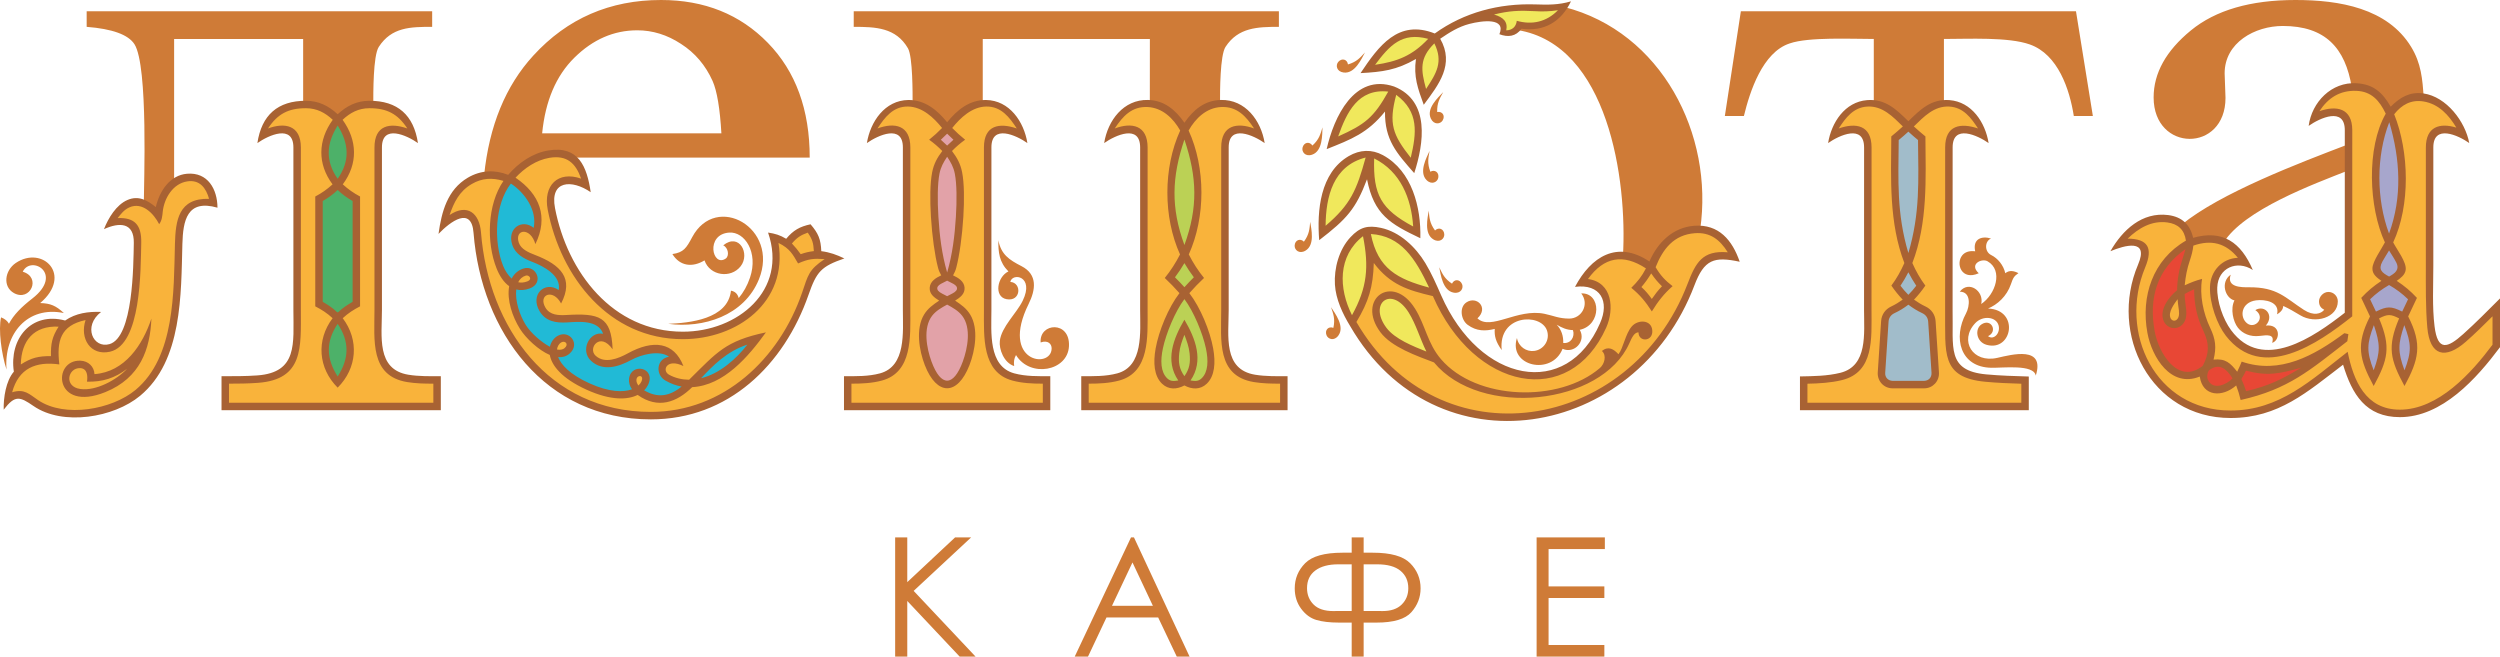 <svg xmlns="http://www.w3.org/2000/svg" viewBox="0 0 36737.57 9649.25" shape-rendering="geometricPrecision" text-rendering="geometricPrecision" image-rendering="optimizeQuality" fill-rule="evenodd" clip-rule="evenodd">
  <path d="M13154.22 7897.5h178.1v657.11l702.24-657.11h235.81l-844.11 785.6 909.98 966.15h-233.77l-770.16-818.14v818.14h-178.1V7897.5zm3509.55 0l817.34 1751.75h-188.27l-273.66-575.77h-759.2l-272 575.77h-195.21l827.09-1751.75h43.9zm-21.93 367.59l-301.3 637.6h601.38l-300.08-637.6zm3221.31-367.59h175.68v224.47h134.58c263.49 0 446.49 51.24 548.54 154.11 102.47 102.87 153.71 226.48 153.71 370.01 0 131.36-45.12 247.65-135.01 349.71-90.24 102.05-261.03 153.29-512.75 153.29h-189.05v500.15h-175.68v-500.15h-188.26c-132.97 0-243.57-13.01-330.61-38.63-87.41-26.02-162.24-81.31-224.44-165.9-62.23-84.58-93.55-183.79-93.55-298.47 0-142.71 50.84-265.92 152.48-369.22 101.69-103.27 285.06-154.91 550.98-154.91h133.39v-224.47zm175.68 395.24v685.58h184.59l93.92 1.21c122.39 0 215.95-31.7 280.6-95.55 64.65-63.43 97.15-143.53 97.15-240.31 0-106.55-38.22-191.93-114.23-255.36-76.48-63.85-191.53-95.57-345.64-95.57h-196.38zm-175.68 0h-196.39c-143.96 0-256.57 30.1-337.91 90.68-81.33 60.59-121.99 146.8-121.99 259.44 0 96.37 32.1 176.48 96.36 240.72 64.25 63.85 160.62 95.96 288.29 95.96l88.23-1.21h183.41v-685.58zm2717.47-395.24h1002.76v170.79h-827.08v548.95h819.78v170.77h-819.78v690.45h819.78v170.79h-995.46V7897.5z" fill="#cf7b37" fill-rule="nonzero"/>
  <path d="M29351.1 5258.59c-362.25 82.67-565.79-252.44-325.5-509.33 110.28-117.83 310.87-97.01 344.24 34.75 29.02 114.45-75.36 220.7-155.47 155.68 148.97-67.7 45.12-270.62-99.03-170.89-98.01 67.78-75.46 255.54 77.82 298.49 375.62 105.21 489.28-514.01 21.21-533.67 136.88-56.49 275.31-179.46 336.04-357.01 30.3-88.45 42.64-117.04 110.45-162.62-57.78-30.41-132.61-50.88-192.94 1.41-26.71-118.76-109.92-219.51-208.18-267.94-100.49-49.55-95.78-205.13-1.62-241.98-131.59-42.32-273.22 1.01-232.66 187.33-92.3-12.12-154.22 15.31-190.23 59.5-99.82 122.21-10.86 376.56 242.37 263.16-146.66-135.13 46.17-223.9 129.51-176.08 233.93 134.19 118.16 485.54-92.9 627.82 44.37-192.79-186.72-349.6-315.44-180.72 168.6-.4 149.22 213.29 91.19 320.15-191.07 351.95-89.71 789.06 371.52 797.72 175.11 3.31 624.8-54.07 654.21 115.17 139.58-440.31-349.52-309.97-564.57-260.97zM1273.54 165.43h5077.18v229.04c-320.07 0-596.61 4.21-784.69 294.8-84.18 130.05-80.62 685.42-80.62 847.03-267.04 3.96-348.95 63.21-525.41 210.67-160.4-147.42-264.56-200.39-505.27-210.67V572.63h-1896v2114.54c-132.03 104.66-210.48 269.59-236.4 469.94-71.54-86.76-111.38-111.43-208.97-166.59 0-266.46 67.5-2021.54-137.85-2341.55-91.19-139.97-324.48-224.79-701.98-254.49V165.44zm33285.82 1119.86c-94.63-583.59-391.26-903.56-1013.69-903.56-409.19 0-854.64 244.24-854.64 695.63l12.73 360.52c0 808.85-1056.19 800.62-1056.19-6.36 0-356.28 182.41-685.03 547.17-984.03C32559.54 148.46 33072.77 0 33732.32 0c644.61 0 1351.06 119.3 1699.32 688.69 146.88 240.25 167.4 471.87 184.96 750.68-201.43-27.72-322.6 27.47-490.62 214.33-161.08-276.5-281.07-377.35-566.62-368.4zM7113.76 2579.43c74.61-730.65 316.2-1319.09 723.64-1762.92C8335.78 271.46 8961.44 0 9714.31 0c636.23 0 1160.1 209.94 1569.41 629.86 409.31 419.92 615.02 981.94 615.02 1686.05H8382.05c-316.59-200.3-766.92 134.47-898.34 318.53-131.89-57.61-217.61-64.65-369.95-55.02zm853-619.83h2634.06c-21.22-364.76-63.64-621.38-129.37-769.84-103.95-231.16-258.78-413.56-464.47-545.05-203.62-133.61-417.8-199.34-642.59-199.34-343.59 0-651.12 133.61-922.54 400.83-271.47 267.22-428.41 638.35-475.08 1113.39zm8930.68-1386.98h-2455.89v955.52c-218.24 8.66-404.59 194.26-523.32 358.83-131.96-185.85-314.75-342.8-507.36-361.86 0-152.51 2.95-686.46-67.89-814.64-176.96-305.72-475.94-316-797.42-316V165.43h6247.87v229.04c-314.57 0-598.48 8.27-784.69 294.8-80.83 126.06-80.68 648.6-80.61 829.52-225.45 13.74-394.72 171.94-523.33 365.81-134.05-170.5-251.04-334.31-508.05-363.37l.68-948.61zm6088.96-469.54c1428.03 364.88 2201.58 1871.32 1997.32 3271.71-358.23-39.8-611.46 255-715.12 548.58-126.49-76.59-263.2-163.09-419.54-156.26 66.55-1126.52-217.98-3106.4-1546.32-3324.96 30.38-72.81 17.41-79.17 104.74-69.83 261.9 28.11 449.3-71.92 578.91-269.23zm2595.68 62.34h4924.51l248.13 1539.67h-279.95c-61.88-392.74-231.51-905.64-646.84-1051.9-313.27-111.9-904.74-80.58-1261.88-80.58v947.92c-197.47 14.07-364.88 169.53-523.33 345.1-164.21-176.83-304.08-318.63-507.37-343.48V572.61c-329.32 0-959.14-31.32-1236.43 65.73-398.63 130.73-584.85 705.8-672.29 1066.75h-279.96l235.41-1539.67zM32194 3563.41c-23.91-118.26-52.39-191.57-138.6-258.81 568.64-468.06 1733.61-909.49 2457.64-1185.85v384.05c-516.57 203.79-1538.74 578.81-1839.03 1064.35-141.33-65.33-290.98-58.68-480.01-3.74zM14903.22 5379.25c-8.13-61.52-2.59-107.28 26.86-161.83 205.23 338.3 759.48 238.35 778.4-128.94 19.63-381.11-438.73-347.03-416.25-56.27 108.08-38.46 163.31 22.15 161.66 90.07-7.45 306.81-762.62 200.56-337.99-655.99 103.24-208.33 135.13-432.07-105.16-555.37-183.56-94.16-298.61-171.04-340-380.08-1.87 176.83 12.62 321.37 148.14 457.82-164.71 77.27-217.14 370.66-29.49 407.45 215.3 42.17 229.65-243.27 57.2-253.34 26.5-139.75 360.56-90.25 181.65 277.61-88.46 181.9-311.7 382.56-335.83 588.94-13.94 119.3 57.89 320.68 210.81 369.94zM95.97 5430.92c-41.42-523.01 307.18-941.3 842.43-830.63-115.87-107.9-195.74-142.57-348.04-146.91 485.03-410.93 34.49-853.94-358.56-588.92-162.81 109.81-195.9 349.49-25.82 442.72 237.51 130.22 406.92-231.16 128.19-314.47 121.4-250.36 609.72 29.77 140.32 394.25-159.17 123.54-273.75 238.17-342.96 370.36-21.17-38.82-57.23-71-115.69-93.8-41.92 176.89 4.33 534.36 80.12 767.39zm21023.71-3784.83c-4.67-135.3 38.05-200.73 88.63-292.6-73.34 77.7-252.76 239.68-181.93 389.26 45.38 95.86 139.9 82.37 173.31 27 41.88-69.39-5.5-138.36-80.01-123.65zm-1525.9 3171.9c29.09-132.16-1.04-204.29-34.15-303.77 58.06 89.7 205.16 281.48 108.36 415.81-61.99 86.01-152.52 55.59-175.31-4.88-28.62-75.83 30.48-135.09 101.11-107.15zm-432.98-1266.52c80.41-108.91 82.23-187.04 92.48-291.38 16.54 105.56 72.74 340.64-70.33 423.88-91.62 53.31-161.95-11.29-158.14-75.83 4.75-80.94 82.84-110.96 135.98-56.67zm124.91-1412.61c100.38-90.79 117.68-167.02 148.39-267.26-4.71 106.71 3.81 348.29-152.88 401.51-100.39 34.12-156.51-43.14-139.98-105.63 20.68-78.39 103.16-92.34 144.47-28.62zm522.54-1191.92c129.91-38.01 178.7-99.1 250.03-175.94-50.77 94.02-148.31 315.15-312.56 294.84-105.23-13.02-122.06-107.01-80-156.08 52.78-61.49 133.11-38.19 142.53 37.18zm1529.14 3221.63c-113.15-74.28-141.95-146.95-187.76-241.26 21.07 104.73 49.83 344.74 212.89 373.25 104.45 18.22 147.96-66.78 122.03-125.99-32.5-74.21-116.14-75.32-147.16-6zm-249.6-781.74c-80.39-108.87-82.23-187-92.51-291.34-16.5 105.53-72.74 340.64 70.34 423.88 91.65 53.31 161.94-11.29 158.13-75.84-4.75-80.94-82.81-110.95-135.95-56.7zm-68.75-863.22c-48.53-126.34-29.52-202.14-11.65-305.48-44.01 97.36-160.76 309-44.98 427.29 74.14 75.8 159.1 32.22 172.62-31.02 16.93-79.24-50.38-128.97-116-90.79zM9818.75 4758.54c510.32 68.97 1117.03-115.94 1334.33-655.78 303.29-753.44-630.11-1276.95-981.46-617.5-85.14 159.86-125.74 224.68-290.81 248.1 110.71 180.67 297.21 199.59 471.91 93.01 78.13 227.67 387.02 270.89 531.45 86.08 142.92-182.84-21.82-497.77-256.39-307.21 73.95 33.48 94.05 155.23 36.02 194.84-196.14 134.05-302.49-357.93 52.57-382.34 225.04-15.46 431.25 287.32 305.36 660.97-40.44 119.98-97.22 219.26-166.47 301.31-16.11-64.39-57.61-98.87-113.69-108.37-44.95 421.83-613.4 474.26-922.83 486.89zm13417.47-447.13c295.56-12.33 301.92 466.3-21.64 535.18 97.25 166.86-79.75 357.82-252.48 279.23-160.5 403.71-802.21 254.67-670.64-158.6 24.12 130.19 139.4 202.96 251.72 189.88 144.46-16.8 238.85-163.89 188.69-303.36-92.73-258-717.31-233.38-664.45 290.51-89.1-124.4-108.8-206.81-102.22-310.87-134.84 33.8-266.54 37.14-398.1-60.15-98.63-72.9-126.82-255.88-19.67-328.77 150.52-102.36 334.82 75.73 163.49 233.71 196.86 185.98 586.29-150.87 987.29-66.3 133.18 28.04 208.08 69.17 360.31 69.86 186.25.87 301.34-211.6 177.69-370.34zm-121.59 539.5c32.14 99.71-33.05 201.71-142.78 189.02 3.09-100.42-25.32-194.52-95.9-267.91 82.2 45.92 143.72 75.66 238.68 78.89zm9720.68-436.41c-63 122.97-19.49 312.81 51.56 402.15 67.71 85.07 179.85 136.09 316.69 119.88 113.07-13.37 227.05-30.17 185.53 101.22 119.37-33.01 132.78-280.1-92.48-253.46 129.44-150.96-15.02-312.41-154.71-227.29 160.07 108.73-4.53 286.8-121.49 193.71-113.44-90.27-89.53-306.62 131.99-337 131.23-17.97 354.95 21.65 308.52 204.67 66.2-37.39 88.81-79.75 92.01-122.4 81.58 37.25 162.66 84.49 251.51 138.1 217.63 131.26 549.72 34.41 549.72-205.88 0-76.33-61.85-138.17-138.17-138.17-76.34 0-138.21 72.81-138.21 138.17 0 65.37 31.46 101.47 77.15 124.01-48.35 58.79-153.78 95.1-298.93 1.62-274.91-177.08-388.53-336.29-810.59-332.37-107.9.98-330.54 1.52-265.03-185.17-157.15 109.52-81.22 346.54 54.95 378.22z" fill="#cf7b37"/>
  <path d="M4999.45 1720.35c313.71-322.52 963.17-203.47 1077.65 277.61-202.38-126.74-523.25-182.33-523.25 168.7v2389.92c0 390-75.12 923.61 438.15 1007.96 141.52 23.23 284.2 22.66 427.12 22.66v381.95H3314.1V5587.2c158 0 314.78-.33 472.52-11.98 637.48-46.92 583.84-531.42 583.84-1020.8l.14-2387.76c-.68-355.12-332.73-296.05-521.75-162.87 135.63-501.98 764.91-605.7 1075.88-283.73 32.76 33.91 41.82 34.08 74.72.29zm27208.84 1842.86c359.91-126.38 623.57-2.87 785.55 296.16-202.51-67.17-462.31 88.7-467.63 363.51-11.72 596.31 448.68 1135.43 1105.69 926.74 318.21-101.12 636.51-330.32 883.63-525.95l.37-2711.1c-.72-354.31-323.57-295.05-523.73-165.72 178.16-566.33 922.94-646.84 1123.82-74.35l8.63-2.05c376.92-480.47 906.8-163.06 1066.44 304.4-216.45-111.25-492.27-134.26-492.27 194.19l-.25 1734.34c-.36 300.88-5.49 605.74 21.36 905.35 33.65 374.76 211.88 411.9 482.67 174.27 165.03-144.8 320-302.27 476.05-456.91v556.25c-177.26 237.98-373.22 469.44-604.78 656.51-710.87 573.85-1429.11 423.45-1607.74-479.36-519.09 408.67-981.94 824.16-1687.7 824.16-1140.86 0-1713.55-1183.93-1302.26-2172.65 133.79-321.72-42.39-394.5-321.26-329.78 157.56-231.55 407.31-401.58 699.69-362.86 202.57 26.83 288.04 135.8 319.17 321.44 4.96 29.74 7.87 32.76 34.55 23.41zM20295.15 2326.34c391.7 237.6 499.49 648.82 528.22 1090.35-413.78-222.35-649.03-380.34-678.87-872.75-3.49-58.17-63.1-86.8-86.65-11.54-135.95 433.84-278.55 597.51-630.01 896.22 4.49-466.55 60.88-970.82 555.37-1141.4 128.8-44.44 196.21-31.1 311.95 39.12zm124.4-706.7c-41.71 353.65 118.44 535.45 336.98 812.84 89.34-379.5 171.64-719.78-113.44-999.13-129.3-126.63-207.4-156.79-388.5-140.01-407.48 37.86-549.5 443.8-677.58 806.12 321.48-143.39 540.23-230.04 744.2-525.63 33.15-48.07 104.96-10.36 98.33 45.81zm505.5-874.94c-136.34 223.32-52.53 449.08 11.58 683.94 197-297.5 336.51-456.71 217.78-750.6-55.73-138.03-67.74-143.07-209.48-173.59-399.5-86.18-576.5 148.31-852.64 515.89 318.27-42.57 555.11-79.71 806.72-295.23 17.62-15.06 39.2-1.91 26.03 19.6zm-3497.37 1137.52c305.84-537.57 908.59-456.45 1089.81 120.7-215.04-140.66-520.92-181.87-520.92 163.74v2389.53c0 386.29-75.76 923.89 438.19 1008.35 141.56 23.23 284.2 22.66 427.11 22.66v381.95H15947.7V5587.2c163.35 0 327.84-.98 486.73-44.34 418.23-114.12 378.75-644.89 378.75-986.71l.21-2389.49c-.68-334.64-295.88-312.19-518.47-166.14 194.94-601.11 801.3-634.39 1087.57-118.26 16.26 29.23 30.17 26.36 45.19-.04zm-3480.61-31.17c301.02-430.96 857.35-505.5 1077.97 145.04-194.81-122.68-515.31-180.9-515.31 171.29l.03 2389.19c-1.08 341.71-38.11 872.52 378.86 986.29 158.85 43.36 323.35 44.34 486.73 44.34v381.95h-2914.28V5587.2c163.38 0 327.88-.98 486.72-44.34 419.07-114.34 378.76-648.16 378.76-986.64l.21-2389.56c-2.69-347.11-307.41-297.56-522.89-161.8 224.14-648.24 769.88-596.13 1084.12-155.21 14.28 20.07 45.3 21.14 59.07 1.41zm6405.47 1573.54c391.33 122.04 574.71 527 737.12 870.13 276.13 587.28 729.85 1205.38 1440.12 1228.58 487.12 15.93 836.68-302.6 1027.99-731.55 131.35-294.43 80.44-638.49-316.54-641.79 277.61-418.23 563.69-507.19 988.79-238.31 22.47 14.2 40.24 26.32 50.81-8.45 169.17-553.21 923.19-806.3 1197.13-128.65-400.65-70.33-495.93 60.84-632.23 416.33-398.32 1039.82-1309.52 1816.82-2429.82 1924.43-1020.66 98.01-1948.06-375.67-2552.33-1378.91-217.7-361.42-295.58-807.6-5.89-1167.94 156.44-194.66 256.25-218.21 494.85-143.86zm1406.61-3209.44c293.61-93.2 461.88-114.87 790.69-102.15 174.1 6.77 295.73 7.08 444.52-26.39-153.92 240.29-383.64 341.29-667.37 280.84-30.78 100.07-143.42 146.31-244.82 107.29 59.77-206.24-220.22-243.3-323.02-259.59zm6320.1 1615.33c159.57-157.63 326.04-329.06 569.42-315.19 260.24 14.82 434.06 243.56 496.08 477.09-212.45-128.39-509.88-163.92-509.88 184.92l-.68 2378.91c4.81 498.8-102.94 942.59 545.84 1003.43 190.92 17.91 382.6 24.28 574.21 30.14v379.36h-3245.01V5589.1c184.27-3.92 369.66-8.92 549.43-53.87 441.43-110.35 392.41-625.3 392.41-980.6l.83-2387.98c-.71-342.08-293.5-309.32-517.69-165.14 71.12-235.11 234.72-470.9 503.74-486.22 242.84-13.87 409.13 156.84 568.38 314.14 35.59 35.17 38.97 34.56 72.91 1.05zm-16189.8 1527.41c110.71 129.98 123.79 218.75 124.56 394.65 101.82-.1 164.28 12.77 261.03 37.89-288.21 107.48-347.98 252.56-439.88 526.5-341 993.14-1179.83 1787.03-2271 1787.03-1525.37 0-2434.5-1261.56-2546.79-2684.84-27.43-350.45-279.37-334.6-493.41-129.54 76.19-489.43 429.77-833.2 908.01-674.49 48.76 16.1 61.09 10.57 95.24-25.96 364.41-388.25 965.62-543.03 1084.09 125.59-325.03-155.21-587.54-31.49-512.65 357.08 187.15 969.67 877.81 1861.28 1936.34 1861.28 810.62 0 1552.52-578.44 1330.46-1450.25 73.45 25.96 136.2 56.27 200.48 102.3 82.6-121.35 176.87-194.2 323.53-227.24zM986.32 4761.65c106.02-77.15 242.69-106.13 367.6-121.45-154.42 200.95-48.52 545 250.06 478.87 425.2-94.16 414.06-1200.89 421.02-1551.64 6.38-293.22-128.81-342.69-398.07-293.25 159.55-305.26 449.77-453.36 704.32-90.97 5.71-29.02 7.33-57.38 10.63-86.4 26.56-218.35 170.34-445.45 401.64-481.37 248.6-38.58 354.18 156.19 395.81 368.47-452.2-76.7-508.42 251-517.96 606.96-19.1 713.32 1.48 1680.22-597.63 2178.45-404.78 336.67-1109.57 428.22-1548.67 112.8-142.85-102.58-200.03-111.06-353.59-32.5 11.62-146.41 49.05-263.3 150.01-376.78-89.43-469.79 196.81-812.29 714.84-711.19z" fill="#f9b33b" fill-rule="nonzero"/>
  <path d="M35116.92 1638.52c219.22 737.83 259.96 1205.43-9.49 1940.36-262.52-706.99-263.2-1237.3 9.49-1940.36zM35321.9 4646c-205.7-102.91-222.82-102.8-428.51 0 150.01 446.13 152.99 496.38-11.39 939.11-174.78-454.47-170.15-498.2 2.66-951.37-38.83-82.44-77.99-164.74-117.33-246.94 109.56-106.78 207.61-180.32 340.35-257.33 132.75 76.94 230.87 150.51 340.32 257.33-39.3 82.2-78.27 164.6-117.32 246.94 172.94 453.31 177.43 497.11 2.59 951.65-164.32-442.78-161.23-493.23-11.36-939.39zm-215.77-1063.7c50.34 81.33 108.59 167.26 151.76 251.08 77.89 150.93-33.76 224.76-150.11 288.54-133.68-73.03-233.25-137.46-142.06-304.37 42.93-78.56 94.7-157.19 140.41-235.25z" fill="#a7a6cc"/>
  <path d="M31807.17 5329.5c-240.57-304.79-282.39-819.13-149.47-1174.83 112.83-301.74 297.61-443.9 547.71-618.65-27.18 123.4-44.15 178.7-74.76 256.22-61.73 156.65-84.96 330.1-87.94 497.66-79.64 63.46-150.73 138.1-191 233.28-112.36 265.27 203.36 341.24 224.54 108.84 4.42-48.58-3.24-105.07-10.71-160.08-8.35-61.63-12.56-117.25-13.09-179.59 82.69-53.47 154.28-83.28 240.57-119.55-20.82 217.46 36.53 468.71 132.57 670.09 257.87 525.09-231.59 935.99-618.43 486.62zm1170.31 57.71c467.34 128.03 889.55-50.44 1160.05-173.09-412.41 319.22-644.58 471.3-1164.69 594.49-27.76-86.8-54.59-160.08-94.21-242.56 39.09-60.3 67.71-114.41 98.84-178.84zm-297.71-28.33c86.11 40.64 142.17 129.58 192 207.36-94.31 100.49-269.56 202.32-389.29 133.07-211.64-122.39-49.8-457.02 197.29-340.42z" fill="#e84735"/>
  <path d="M27848.66 2230.95c.87-65.76 1.66-131.52 2.23-197.29 66.48-54.32 129.11-109.98 192.4-167.87 63.32 57.89 125.92 113.22 192.4 167.63.65 63.2 1.44 126.38 2.27 189.55 8.73 648.63-7.81 1045.11-193.73 1670.45 56.56 107.65 109.41 205.81 177.55 306.84-58.21 77.41-110.45 135.73-178.48 204.3-67.99-68.57-120.24-126.96-178.48-204.33 68.29-100.96 121.06-199.05 177.59-306.74-185.03-622.6-202.07-1016.71-193.73-1662.54zm194.53 2182.63c73.81 56.06 140.51 102.3 225.04 142 67.88 31.42 111.93 90.68 116.85 166.32l49.48 756.81c5.14 92.66-67.31 168.95-159.82 168.95h-461.64c-96.5 0-161.04-72.63-161.04-167.15.04-232.52 33.95-520.74 49.51-758.62 5.03-77.78 49.94-135.04 118.98-167.33 83.63-39.48 149.4-85.29 222.64-140.99z" fill="#a1bcca"/>
  <path d="M20295.15 2326.34c391.7 237.6 499.49 648.82 528.22 1090.35-413.78-222.35-649.03-380.34-678.87-872.75-3.49-58.17-63.1-86.8-86.65-11.54-135.95 433.84-278.55 597.51-630.01 896.22 4.49-466.55 60.88-970.82 555.37-1141.4 128.8-44.44 196.21-31.1 311.95 39.12zm449.66 2240.92c121.56 194.76 196.56 470.68 320.57 695.19-236.8-94.63-582.08-213.26-733.31-416.04-312.31-418.76 123.18-743.01 412.74-279.15zm-325.26-2947.61c-41.71 353.65 118.44 535.45 336.98 812.84 89.34-379.5 171.64-719.78-113.44-999.13-129.3-126.63-207.4-156.79-388.5-140.01-407.48 37.86-549.5 443.8-677.58 806.12 321.48-143.39 540.23-230.04 744.2-525.63 33.15-48.07 104.96-10.36 98.33 45.81zm505.5-874.94c-136.34 223.32-52.53 449.08 11.58 683.94 197-297.5 336.51-456.71 217.78-750.6-55.73-138.03-67.74-143.07-209.48-173.59-399.5-86.18-576.5 148.31-852.64 515.89 318.27-42.57 555.11-79.71 806.72-295.23 17.62-15.06 39.2-1.91 26.03 19.6zm-572.51 2679.89c391.33 122.04 574.71 527 737.12 870.13-363.44-59.15-673.55-182.48-871.31-484.03-36.46-55.56-84.39-41.1-82.34 28.08 8.7 291.56-53.85 568.41-272.43 897.62-217.7-361.42-295.58-807.6-5.89-1167.94 156.44-194.66 256.25-218.21 494.85-143.86zm1406.61-3209.44c293.61-93.2 461.88-114.87 790.69-102.15 174.1 6.77 295.73 7.08 444.52-26.39-153.92 240.29-383.64 341.29-667.37 280.84-30.78 100.07-143.42 146.31-244.82 107.29 59.77-206.24-220.22-243.3-323.02-259.59z" fill="#f0e85c" fill-rule="nonzero"/>
  <path d="M17404.81 1891.61c252.44 748.66 273.9 1107.71 0 1856.88-273.98-749.07-252.41-1108.37 0-1856.88zm-9.71 3730.92c-202.85 74.58-340.31 7.52-374.04-229.14-46.78-328.85 194.23-830.49 383.75-1082.24 189.52 251.75 430.52 753.4 383.71 1082.24-33.68 236.59-171.15 303.75-374.01 229.14-11.14-4.1-8.24-4.1-19.42 0zm9.71-1855.57c66.41 111.72 127.21 208.57 206.02 312.59-71.73 71.16-138.54 141.77-205.99 216.96-67.59-75.19-134.15-145.8-206.2-216.77 78.85-104.09 139.68-200.99 206.16-312.77z" fill="#bbd155"/>
  <path d="M13749.6 2054.05c58.68-53.53 113.04-105.7 168.67-162.37 55.62 56.81 109.88 108.84 168.59 162.37-58.35 51.53-112.9 101.83-168.59 156.31-55.7-54.33-110.35-104.77-168.67-156.31zm523.72 2865.38c2.69 191.06-81.65 532.92-226.01 667.98-81.29 76.08-176.83 76.08-258.16 0-144.36-135.05-228.74-476.85-226.08-667.98 3.88-280.63 127.53-377.24 355.16-501.32 227.57 124.22 351.17 220.55 355.09 501.32zm-385.22-836.71c-118.58-407.49-168.2-839.49-157.7-1263.79 6.87-278.58 28.8-372.39 187.83-607.79 159.32 231.67 181 332.91 187.8 607.79 10.5 424.23-39.23 856.35-157.67 1263.79 59.37 33.07 150.48 59.87 164.39 136.88 18.45 102-120.59 151.59-194.33 190.16-73.03-37.54-213.43-86.68-194.74-190.16 13.88-77.09 105.07-103.81 164.43-136.88z" fill="#e2a2a8"/>
  <path d="M7496.19 2628.65c280.09 185.74 491.04 464.26 366.38 811.69-77.41-108.15-234.72-144.93-288.9-6.25-71.9 183.98 124.55 312.7 267.65 367.38 100.46 38.37 239.53 105.43 329.89 201.97 111.57 119.23 116.93 220.84 63.61 348.23-143.89-189.59-400.22-38.52-262.01 195.2 86.15 145.76 236.15 147.77 386.34 138.6 291.38-18.12 526.42-18.55 573.09 298.17-114.69-61.69-279.37-10.85-268.22 165.4 9.17 145.7 181.79 208.14 308.89 194.56 220.3-23.66 348.95-178.67 617.85-201.28 188.88-15.85 261.69 27.72 360.49 151.59-105.81-27.94-270.71 24.96-211.81 183.99 50.77 117.11 283.54 152.2 395.65 171.19-277.5 226.23-422 292.82-751.46 97.08 49.54-49.44 96.04-88.81 110.24-160.25 27.79-139.95-182.04-167.05-199.73-13.95-8.19 70.91 34.63 119.62 72.56 173.55-128.83 53.47-215.73 66.16-365.09 45.09-219.65-30.95-502.91-157.52-673.15-300.04-118.22-98.99-160.9-165.11-204-299.59 74.14 6.01 146.08 21.58 208.68-29.91 120.45-100.89 10.28-246.22-111.53-182.21-77.85 40.91-90.65 116.85-107.8 193.69-168.56-83.1-329.02-207-431.39-371.56-121.82-195.95-171.15-384.61-140.48-610.91 76.48 26.61 132.82 34.31 223.97 1.22 158.81-57.67 67.48-250.71-79.36-189.34-87.73 36.6-121.64 100.24-152.52 174.81-88.2-69.9-142.92-137.6-189.38-254.85-162.01-408.06-121.39-942.32 151.56-1293.24zm3628.35 2335.9c-318.02 409.1-465 559.83-976.22 682.26 351.18-371.46 469.54-517.65 976.22-682.26z" fill="#21bad6"/>
  <path d="M4962.05 2715.63c-258.47-368.62-233.88-594.56 0-965.98 233.86 371.42 258.45 597.37 0 965.98zm0 2911.08c-234.77-365.77-249.92-587.11 0-958.92 249.89 371.81 234.75 593.15 0 958.92zm270.31-2702.36v1540.62c-111.32 63.27-178.41 111.63-270.17 196.64-92.04-87.26-152.63-129.65-270.48-196.64V2924.35c109.29-62.34 178.62-116.13 270.33-201.2 91.69 85.07 161 138.86 270.31 201.2z" fill="#4db169"/>
  <path d="M27392.14 4556.57c.07 342.93 56.81 820.63-347.61 921.71-192.69 48.18-396.41 49.3-593.98 53.47v496.15h3362.61V5533c-209.33-6.47-419.17-12.15-627.78-31.71-582.33-55.09-478.68-394.32-492.02-944.72l.61-2389.92c-.71-346.13 365.27-179.23 528.69-64.25-48.65-303.2-248.45-607.39-576.9-631.55-269.96-19.81-428.95 141.16-602.47 310.65-174.27-170.29-334.78-331.98-605.63-310.4-327.51 26.13-525.27 329.49-573.7 631.3 163.82-115.23 528.79-281.81 528.79 64.25l-.61 2389.92zm5493.22-768.4c-177.52-218.1-391.67-269.56-654.07-178.8-8.82 77.77-26.71 144.79-51.75 218.53-42.13 124.26-62.27 235.37-75.32 364.85 85.89-39.66 163.24-70.98 255.38-94.32-39.76 235.19 17.37 506.04 119.01 719.17 79.54 166.72 94.17 288.65 49.77 466.7 176.14-18.23 246.51 49.5 347.11 178.3 24.24-48.9 45.95-98.09 66.2-148.75 561.17 194.38 1068.04-90.17 1508.46-417.65l59.54 13.91-15.39 104.09c-542.71 420.25-863.1 706.41-1568.11 863.9-18.12-76.2-37.39-141.06-65.51-213.76-201.67 178.48-493.38 167.05-535.23-130.66-425.6 172.3-703.97-285.66-769.48-642.87-98.49-536.34 79.57-1074.12 566.19-1354.86-22.29-159-114.59-246.08-274.16-267.23-230.7-30.56-422.23 84.25-582.3 237.92 295.73 1.98 377.68 134.58 257.41 423.88-397.85 956.25 150.08 2102.18 1255.26 2102.18 720.89 0 1190.26-452.35 1720.42-863.29 85.1 424.56 263.56 850.53 767.29 850.53 564.46 0 1050.43-537.1 1361.44-954.44v-417.28c-128 126.94-255.64 254.01-391.55 372.99-303 265.92-529.12 209.98-566.66-208.11-26.43-294.43-21.43-613.56-21.58-909.73l.25-1736.68c0-305.08 203.04-366.71 448.47-291.56-112.18-185.2-258.95-348.26-485.07-384.61-180.9-29.09-319.57 49.22-428.67 188.26 221.34 552.59 238.93 1338.22-14.67 1883.01 52.82 104.74 198.62 288.86 183.66 403.35-9.86 75.4-74.61 120.63-131.46 161.83 114.38 75.66 203.62 149.94 296.6 250.43-42.86 90.76-86.68 180.93-128.72 272.08 210.62 413.19 156.18 632.52-54.12 1022.77-209.32-387.31-257.15-572.37-78.99-993.54-124.91-64.65-168.78-65.12-294.76 0 178.2 421.02 130.31 606.42-79.03 993.54-210.45-390.65-264.52-609.19-54.08-1022.77-41.96-91.15-85.9-181.32-128.72-272.08 92.98-100.49 182.11-174.63 296.45-250.35-65.62-47.04-137.02-96.94-132.03-187.94 5.72-103.66 129.88-273.91 183.38-377.71-238.42-512.51-274.77-1391.15 12.33-1891.26-91.29-190.42-208.61-327.23-431.97-335.39-242.81-8.88-415.29 103.69-542.92 299 247.23-86.83 482.23-49.5 482.91 278.8l-.32 2735.73c-506.08 402.94-1325.77 967.58-1857.13 285.75-126.45-162.33-239.61-467.76-233.63-717.15 5.25-231.04 175.03-419.13 409.82-428.73zm220.08 179.59c-231.08-152.23-512.61-31.56-522.72 255.58-7.3 204.09 84.79 468.53 202.51 627.84 462.92 626.37 1216.07 100.02 1671.26-255.17l.29-2683.45c0-347.37-367.57-178.34-531.06-62.64 46.34-350.03 335.28-649.03 704.18-626.8 249.28 14.99 381.63 136.52 501.33 344.62 137.02-137.96 282.15-223.32 481.04-194.91 338.59 48.29 614.73 413.02 673.34 728.93-163.59-114.87-528.11-280.67-527.79 64.93l-.07 1736.68c0 293.8-17.58 601.57 18.08 891.94 45.66 371.63 190.13 321.76 422.4 112.9 186.25-167.29 362.07-346.06 539.33-522.78v716.37c-343.37 459.54-850.13 1027.91-1471.33 1027.91-502.58 0-703.04-337.14-834.81-770.65-521.85 397.16-948.25 783.37-1652.89 783.37-1173.04 0-1794.57-1233.04-1359.22-2255.23 164.96-387.68-198.26-282.39-406.62-195.96 178.09-311.84 464.87-579.89 849.45-530.99 201.64 26.71 322.23 138.17 365.59 334.42 436.86-124.3 704.76 68.1 877.71 473.09zm-8867.22-125.02c119.98-277.97 343.91-501.07 658.19-524.98 361.46-27.54 560.11 212.32 668.73 528.62-376.88-80.65-521.2-34.95-665.82 347.28-860.34 2271.11-3797.85 2775.86-5059.15 597.61l-.29-.51c-110.42-180.52-210.27-394.1-223.25-608.85-14.46-238.35 60.18-516.06 228.92-696.67 137.39-147.13 251.68-178.7 447.75-136.59 277.84 59.68 509.85 281.95 651.69 516.82 90.25 149.32 163.02 315.76 233.13 475.3 569.32 1295.71 1847.02 1533.55 2334.01 409.99 145.73-323.8 4.78-584.27-367.25-535.23 235.44-444.36 619.39-689.8 1093.32-372.78zm-903.02 257.58c361.46 47.72 389.15 443.05 268.27 713.57-538.54 1204.71-1941.87 925.38-2547.22-462.6-373.75-87.55-626.41-167.69-868.28-486.58-10.54 352.5-74.25 565.07-255.72 866.92 1213.75 2088.74 4030.01 1623.22 4865.9-558.85 119.84-312.49 217.16-497.66 591.71-465.23-115.3-183.19-255.96-297.92-485.33-280.45-308.38 23.48-468.24 231.38-575.25 499.53 70.62 119.94 139.98 194.87 249.57 278.68-129.51 114.09-215.15 225.34-305.08 371.42-91.55-142.56-170.25-238.63-302.03-347.04 90.51-88.16 157.63-172.08 215.27-285.62-335.36-219.58-615.65-169.42-851.81 156.25zM1388.43 5497.75c446.46-31.89 708.94-431.03 836.45-816.35-18.74 450.37-163.55 872.23-675.39 1080.01-757.78 307.67-788.2-478.2-367.57-461.3 115.01 4.67 200.52 84.53 206.5 197.64zm-110.25 110.85c12.9-82.63 5.97-194.84-100.54-199.15-179.5-7.23-244.9 272.72 3.78 306.8 230.19 31.61 533.13-133.32 686.56-297.57-177.23 138.26-365.93 195.99-589.79 189.92zm10008.33-2191.14c105.89 16.17 174.17 36.5 266.39 91.43 103.99-125.13 200.31-179.2 358.12-213.03 114.7 133.18 150.51 219.69 157.92 395 126.24 16.07 224.97 52.67 338.85 106.82-342.23 118.37-407.52 193.08-526.46 534.19-359.73 1031.73-1177.57 1830.88-2317.1 1830.88-1556.18 0-2490.62-1284.87-2605.43-2739.07-29.38-402.13-341.97-167.26-514.88 13.56 45.26-323.92 129.11-649.2 432.07-826.83 186.04-109.09 392.6-120.24 591.89-41.02 151.02-175.75 355.57-319.17 587.72-358.12 448.73-75.29 569.18 239.62 624.95 612.97-277.87-190.2-603.7-175.54-524.7 234.17 181.83 943.04 847.25 1815.88 1879.17 1815.88 801.4 0 1545.82-604.5 1251.49-1456.82zm153.39 152.81c140.65 870.23-607.44 1413.79-1404.92 1413.79-1083.58 0-1794.42-908.55-1986.28-1902.71-68.63-355.92 148.9-575.39 490.83-456.59-80.22-227.49-209.19-348.52-465.91-305.45-192.76 32.33-367.07 150.48-497.77 291.85 356.97 242.66 486.33 578.05 291.68 976.3-72.1-255.14-309.66-221.84-243.93-21.86 32.29 98.23 149.65 146.95 238.64 180.97 382.53 146.15 574.21 348.15 383.21 713.38-118.87-224.9-343.23-130.52-229.54 61.73 65.26 110.35 191.86 113.84 307.2 107.22 475.26-27.28 662.37 18.34 679.41 504.63-182.94-265.21-369.94-16.9-250.5 93.2 134.36 123.86 335.68 41.49 473.75-34.12l-.04-.11c375.06-205.48 677.98-168.63 817.16 186.68-244.1-119.44-321.55 64.55-213.25 125.85 90.42 51.12 192.61 74.1 296.77 75.22 409.35-402.2 532.04-570.68 1128.85-696.14-254.31 351.29-613.79 780.06-1083.76 805.15-224.61 222.35-500.67 327.3-801.12 114.23-145.19 72.19-390.29 87.01-751.11-76.91-371.45-168.78-512.94-359.63-540.15-510.43-160.9-67.77-349.74-241.4-439.85-386.23-108.05-173.79-193.98-419.37-156.76-624.57-81.26-57.24-142.27-152.78-185.6-261.86-151.37-381.26-137.32-939.44 101.46-1284.93-165.78-49.91-315.51-42.71-467.09 46.17-181.68 106.53-258.95 265.71-325 455.16 261.72-174.42 439.62-26.64 461.85 255.25 110.17 1396.71 997.32 2637.88 2496.01 2637.88 1069.2 0 1888.94-780.15 2222.83-1752.63 86.65-252.48 93.78-335.5 330.94-492.73-164.5-11.32-236.26-3.52-390.48 63.75-75.11-128.64-118.97-219.83-287.53-301.12zm-4048.1 332.91c30.67 77.27 77.3 145.36 127.09 190.92 37.22-73.2 97.26-124.69 175.35-149 183.23-57.02 309.83 213.69 88.96 293.9-72.67 26.39-138.25 29.49-197.07 14.67-18.55 171.44 49.77 376.17 139.44 520.38 74.96 120.56 229.25 254.6 355.23 321.65 15.1-67.52 56.78-130.55 119.08-162.91 171.54-89.13 333.27 126.35 167.2 265.92-47.32 39.81-103.73 54.52-165.18 49.58 44.58 112.61 172.04 253.7 458.36 383.79 296.7 134.79 502.55 133.89 626.7 88.42-31.68-45.02-49.8-98.88-43.4-154.33 28.23-243.96 400.44-167.01 280.17 88.6-13.06 27.75-32.26 55.48-57.89 81.08 198.15 117.68 373.9 88.42 550.3-55.37-86.08-14.6-159.14-44.22-235.19-86.37-154.46-85.6-137.42-320.64 50.09-352-142.45-103.77-413.82-29.62-552.56 46.42h-.21c-184.64 101.14-417.73 175.75-592.98 14.1-164.02-151.23-25.99-438.12 177.73-397.85-75.65-207.78-356.31-176.75-533.93-166.54-160.26 9.17-311.19-15.14-400.08-165.54-143.89-243.3 77.31-450.41 280.92-310.47 41.89-212.42-224.54-351.25-386.74-413.2-125.27-47.86-250.76-114.8-295.7-251.58-78.96-240.26 141.77-388.03 314.79-249.46 52.74-257.61-129.4-514.59-334.85-650.9-239.11 307.6-254.57 856.2-115.63 1206.09zm223.09 244.17c38.59 9.09 82.13 6.5 130.99-11.25 87.16-31.65 28.37-101.12-19.06-86.34-51.41 15.97-88.09 49.04-111.93 97.59zm570.07 988.4c38.69 7.77 80.41 5.76 111.79-20.64 66.16-55.66 9.71-114.08-46.27-84.99-38.55 20.03-60.3 63.85-65.51 105.63zm1196.85 529.12c19.73-18.01 33.9-37.39 42.86-56.41 47.85-101.69-63.28-107.01-72.2-29.88-3.6 31.07 10.9 62.13 29.34 86.3zm1600.8-600.74c-304.32 98.84-505.31 308.64-680.1 493.56 271.54-65.05 515.31-281.61 680.1-493.56zm977.09-1374.21c-71.95 8.49-125.02 20.97-193.48 45.16-41.25-57.49-79.75-105.89-128.73-156.98 70.15-83.92 128.97-123.55 232.35-159.57 67.78 96.57 83.45 154.89 89.85 271.38zm8847.69-2823.31c-36.9 260.13 27.79 434.23 114.69 673.15 220.33-297.24 456.71-593.63 241.8-970.44 136.28-92.77 267.51-176.08 428.37-218.03 189.42-49.37 543.4-94.82 441.5 151.44 127.65 48.21 242.12 33.87 324.75-80.55 331.62 46.38 584.34-103.08 727.09-402.7-182.62 54.08-338.67 51.2-526.57 45.02-528.18-16.64-1042.77 115.96-1475.17 427.55-537.17-213.65-825.28 185.71-1090.78 582.26 321.05-16.94 527.94-43.26 814.32-207.71zm265.2 4459.1c679.03 821.85 2465.1 629.69 2869.88-279.99 38.58-86.69 72.91-161.3 135.08-161.98 1.26 150.22 219.73 138.07 202.58-32.72-15.5-154.56-209.55-158.19-299.87-55.26-96.1 109.55-124.87 319.57-197.32 409.71-68.56-75.4-146.33-124.73-243.38-48.22 74.5 65.22 38.01 193.51-28.62 250.61-599.23 513.65-1814.16 478.42-2335.72-130.09-199.02-232.16-228.5-497.91-380.59-741.53-331.79-531.49-871.13-139.37-509.66 345.31 163.96 219.83 534.98 348.37 787.63 444.16zm-371.02-731.58c106.79 171.03 166.83 385.18 259.28 571.78-191.46-76.62-463.21-182.69-587.98-349.99-269.8-361.78 76.41-626.01 328.7-221.8zm3563.05-576.36c50.09 72.94 94.57 127.71 158.35 188.76-59.04 61.27-101.72 117.36-149.58 186.55-49.29-68.57-89.49-117.08-152.74-175.11 56.03-65.19 99.2-126.67 143.96-200.19zm-4396.96 613.68c-196.83-391.3-212.86-866.96 161.69-1160.78 89.13 452 62.77 755.03-161.69 1160.78zm1133.16-405.36c-464.33-125.31-754.81-276.61-855.88-787.24 442.75 26.97 651.98 356.9 855.88 787.24zm-912.47-1591.46c102.14 520.49 340.24 655 783.61 865.92 11.69-450.99-120.34-986.62-549.5-1220.51-164.02-89.38-339.3-81.58-502.79 13.88-421.61 246.22-468.5 801.55-434.09 1235.46 405.36-311.59 537.39-458.47 702.78-894.75zm-608.69 683.15c4.1-429.27 110.06-879.65 588.55-1003.15-132.27 478.38-218.57 688.69-588.55 1003.15zm1286.99 10.68c-470.19-252.66-590.68-464.23-573.17-1000.32 389.11 194.77 546.3 588.09 573.17 1000.32zm-413.92-1689.72c-5.62 417.9 170.06 609.52 429.52 905.42 141.09-433.26 237.12-1060.04-295.45-1272.74-585.46-199.08-885.94 450.99-991.47 919.88 364.16-144.66 603.04-235.62 857.4-552.56zm47.78-292.72c-211.95 380.51-343.34 483.63-736.11 658.8 124.76-353.04 292.6-707.92 736.11-658.8zm117.04 47.39c337.01 249.38 298.93 562.12 213.62 924.62-266.43-338.12-327.31-497.87-213.62-924.62zm469.51-822.62c-233.35 247.8-450.99 333.48-780.16 381.41 212.39-282.75 393.17-485.61 780.16-381.41zm90.75 66.4c134.55 271.14 30.88 439.45-121.74 669.95-76.65-280.91-99.41-450.69 121.74-669.95zm876.84-423.69c215.77-54.86 371.56-62.2 592.79-49.76 114.7 6.79 223.14 6.11 347.12-13.63-168.6 171.61-378.04 219.47-605.42 155.57-10.54 91.76-70.37 137.82-154.72 140.48 26.6-126.78-43.61-193.94-179.78-232.66zm10121.12 3579.21c-52.78 155.65-80.51 307.89-83.38 472.24-121.28 96.65-270.93 295.66-194.16 458.36 48.25 102.22 175.68 131.48 261.4 56.26 88.45-77.58 71.95-198.97 56.24-314.41-6.7-49.4-12.02-94.49-12.44-144.43 47.1-28.73 89.2-48.58 139.47-70.55 1.76 225.01 39.19 410.15 136.71 614.57 89.1 186.86 86.26 327.34-9.35 510.75-366.1 288.93-649.1-190.67-706.67-504.46-90.61-493.51 33.43-917.93 452.6-1210.79-13.02 44.34-25.52 88.7-40.41 132.46zm-75.87 604.12c3.2 37.39 5.79 73.21 11.76 110.31 10.47 64.62 23.98 147.92-24.05 190.1-30.92 27-73.28 15.49-90.32-20.68-41.75-88.42 53.94-212.57 102.61-279.73zm449.05 1189.61c-23.04-47.49-13.84-94.99 7.7-140.91 157.63-123.58 262.51-23.23 350.92 114.76-87.91 93.67-285.16 177.33-358.62 26.14zm556.09-139.51c328.72 86.22 497.25 40.27 809.34-42.6-291.64 174.23-466.85 263.09-807.55 343.84-20.21-63.07-41.39-118.54-70.11-178.37 26.5-40.88 47.17-79.14 68.32-122.87zm2207.64-1590.33c54.98 106.57-19.56 160.62-104.96 207.39-107.07-58.42-162.77-102.61-97.44-222.2 28.95-52.97 66.01-108.09 97.05-161.09 35.63 57.68 74.46 116.03 105.35 175.89zm-383.85 541.13c86.94-84.75 173.81-148.64 278.82-209.55 104.96 60.88 191.97 124.84 278.8 209.55-28.76 60.22-57.49 120.42-86.01 180.79-161.57-80.83-224.07-80.76-385.62 0-28.45-60.37-57.21-120.56-86-180.79zm281.67-2602.34c161.04 542.14 193.52 1099.38-3.46 1636.62-187.39-504.6-191.6-1133.67 3.46-1636.62zm220.66 2982.45c104.82 274.77 109.2 387.78 3.06 663.7-102.04-274.95-95.1-389.68-3.06-663.7zm-447.03.03c92.09 273.87 99.03 388.86-3.02 663.67-106.14-275.96-101.76-388.86 3.02-663.67zM5502.85 4556.54c0 440.59-69.75 967.62 480.97 1058.12 126.24 20.75 256.59 23.44 384.33 23.44v280.03H3365.04V5638.1c141.71 0 283.78-1.72 425.16-12.15 673.26-49.58 631.01-523.83 631.01-1069.41l.14-2389.92c-.71-332.62-242.38-368.75-482.98-278.82 139-212.75 299.08-298.76 559.72-297.5 156.94.71 278.93 64.93 391.61 170.18-218.02 301.3-227.99 646.8-2.87 948.57-80.15 72.94-157.98 127.56-253.95 178.51v1613.96c99.27 51.88 171.86 98.02 254.73 174.16-243.79 322.76-211.69 735.64 74.39 1020.81 285.99-285.82 318.49-697.5 74.46-1020.81 82.84-76.14 155.48-122.31 254.71-174.16V2887.56c-95.93-50.95-173.85-105.57-253.95-178.51 225.14-302.03 215.15-647.05-2.84-948.57 112.57-105.24 234.68-169.46 391.59-170.18 260.64-1.26 420.68 84.75 559.72 297.5-255.68-89.35-482.85-49.44-482.85 278.82v2389.92zm-2932.24-966.87c-18.7 695.41 2.81 1656.48-579.31 2140.63-345.14 287.06-1037.41 414.72-1429.44 150.72-133.45-89.81-201.29-172.11-383.6-116.6 96.63-352.19 346.48-457.07 693.78-409.14-40.83-346.18 15.45-572.26 385.46-652.04-89.63 270.15 72.4 528.53 357.4 465.36 461.76-102.23 451.47-1199.49 460.84-1600.18 5.78-265.28-99.6-373.72-346.57-364.12 50.6-63.82 95.5-122.93 173.05-157.3 189.9-84.21 357.93 92.16 436.64 247.2 41.48-52.61 46.99-123.08 53.12-187.37v-.5c22.71-196.49 150.29-408.27 359.29-440.75 183.39-28.44 275.97 95.64 321.11 256-448.31-11.58-492.27 312.92-501.8 668.09zm-1042.74-222.31c227.18-103.81 443.19-100.04 438.43 201.27-6.08 338.59-8.99 1387.72-357.51 1488.33-239.46 69.14-396.13-262.65-122.83-473.2-185.89-7.48-372.83 17.65-528.6 126.27-500.45-133.03-825.68 270.49-753.78 751.72-116.85 134.29-153.81 384.9-149.21 558.64 166.93-218.79 237.07-192.54 437.58-54.33 432.2 298.8 1181.38 169.9 1566.85-149.68 621.75-515.52 601.02-1490.95 621.35-2231.99 9.62-339.67 66.08-661.86 515.77-532.46-1.76-274.41-144.02-524.04-447.14-498.8-249.28 20.81-404.26 250.17-458.97 490.03-124.13-99.57-252.29-174.81-415.69-104.82-165.9 71.09-283.07 267.84-346.23 429.02zM305.88 5355.85c6.62-349.52 192.38-573.49 555.5-555.72-97.26 151.23-116.35 252.95-112.34 432.72-185.34-.47-287.57 23.94-443.16 123zm4005.53-799.31c.25 490.68 65.12 916.35-528.94 960.11-175.28 12.9-351.48 11.72-527.16 11.72v499.49h3222.62v-499.49c-157.45 0-320.9 3.81-476.48-21.76-474.5-77.88-388.79-568.01-388.79-950.07l.07-2389.92c-.71-346.36 365.63-179.05 529.01-64-61.38-409.57-297.49-623.64-716.19-621.66-183.8.86-330.54 74.86-463.5 197.57-133-122.71-279.72-196.72-463.57-197.57-418.66-1.98-654.78 212.1-716.11 621.66 163.74-115.31 529.11-282.25 529.11 64l-.07 2389.92zm650.64 976c-169.64-264.24-176.65-510.93 0-773.76 176.61 262.83 169.57 509.52 0 773.76zm0-2905.36c-184.09-262.44-166.41-517.94 0-782.21 166.36 264.27 184.06 519.77 0 782.21zm0 165.28c70.22 65.19 136.2 113.87 219.36 161.26v1481.72c-361.82 205.7-76.95 205.7-438.76 0V2953.72c83.16-47.39 149.14-96.07 219.39-161.26zm12983.53 1764.07c.1 440.59-69.75 967.62 481 1058.12 126.28 20.75 256.62 23.44 384.33 23.44v280.03h-2812.28v-280.03c149.89 0 303.78-6.65 449.11-46.3 448.84-122.47 416.15-644.36 416.15-1035.26l.21-2389.92c-.68-328.31-232.92-372.39-482.99-278.82 116.72-178.6 250.8-327.2 485.25-314.93 215.69 11.21 375.02 166.11 476.63 344.92-250.9 547.13-250.5 1273.47-2.59 1821.28-63.47 124.05-136.17 237.66-224.04 345.78 75.83 71.63 146.77 144.73 215.91 222.79-162.88 211.34-304.07 554.63-350.64 814.84h.11c-37.14 207.6-23.55 402.48 94.09 515.74 95.29 91.72 219.08 85.32 328.96 25.82 109.88 59.5 233.67 65.9 328.95-25.82 117.65-113.25 131.2-308.14 94.1-515.74h.1c-46.56-260.24-187.76-603.47-350.64-814.81 69.04-78.09 139.91-151.44 215.85-222.92-87.77-107.94-160.69-221.77-223.97-345.67 247.91-548.93 248.38-1273.04-2.59-1821.28 101.46-178.81 261.07-333.71 476.62-344.92 234.58-12.23 368.97 137.02 485.22 314.93-250.72-92.27-482.88-49.44-482.88 278.82v2389.92zm-540.77 141.53c-162.55 275.77-289.23 603.21-89.85 892.94-62.93 9.1-111.93 17.69-163.21-31.68-97.15-93.52-101.18-261.14-62.81-440.96 46.81-219.36 178.48-540.39 315.87-722.83 137.35 182.44 269.05 503.47 315.86 722.83 38.33 179.82 34.34 347.44-62.81 440.96-51.27 49.37-100.28 40.78-163.2 31.68 199.3-289.8 72.73-617.14-89.85-892.94zm76.04 492.86c14.56 136.49-.57 230.12-76.04 337.12-75.51-107.01-90.65-200.63-76.04-337.12 10.64-99.67 40.98-179.74 76.04-271.31 35.02 91.55 65.4 171.69 76.04 271.31zm-4968.83 447.18c149.89 0 303.83-6.65 449.15-46.3 448.8-122.47 416.14-644.36 416.14-1035.26l.21-2389.92c-.71-328.31-230.69-372.39-482.98-278.82 107.32-164.29 229.61-326.04 449.48-322.3 208 3.52 377.28 162.41 499.74 315.22-60.8 62.49-122.14 118-190.16 172.33 71.36 50.95 132.1 103.45 193.29 165.94-75.26 98.59-125.27 190.56-149.14 313.39-30.74 157.99-33.11 403.99-17.62 655.5 17.34 281.45 57.07 569.03 104.42 747.73 11.36 43.26 25.53 72.52 46.63 110.74-77.05 35.89-162.84 86.84-169.2 181.5-6.3 93.74 68.96 146.02 138.97 189.7-87.56 58.6-165.98 113.29-222.21 205.92-125.91 207.38-71.66 528.93 11.44 742.39 176.18 452.71 479.89 452.78 656.07.04 83.04-213.54 137.31-535.02 11.38-742.43-56.22-92.63-134.61-147.32-222.16-205.92 69.97-43.65 145.3-96 138.97-189.7-6.33-94.63-92.19-145.61-169.21-181.5 21.11-38.22 35.24-67.48 46.64-110.74 47.35-178.7 87.08-466.28 104.42-747.73 15.49-251.51 13.12-497.52-17.66-655.5-23.87-122.93-73.81-214.73-149.1-313.39 61.16-62.49 121.96-115.02 193.29-165.94-68.02-54.29-129.4-109.81-190.13-172.33 122.36-152.81 291.74-311.7 499.7-315.22 219.87-3.74 342.12 158.06 449.48 322.3-256.36-87.77-482.88-49.44-482.88 278.82v2389.92c.18 391.01-32.61 912.76 416.25 1035.26 145.33 39.66 299.26 46.3 449.12 46.3v280.03h-2812.35V5638.1zm1498.76-3584.62c-31.96 28.22-62.06 55.97-92.55 85.79-30.53-29.77-60.62-57.56-92.58-85.79 32.19-29.34 62.1-58.18 92.58-89.24 30.49 31.14 60.37 59.9 92.55 89.24zm-34.63 2100.33c51.86 23.47 81.63 46.95 86.65 74.71 5.58 30.85-16.9 58.25-70.4 85.8-2.84 2.83-62.96 32.39-74.11 38.22l-74.28-38.22c-53.5-27.55-75.97-54.9-70.41-85.8 5.03-27.75 34.78-51.24 86.58-74.71 20.25-8.92 38.8-18.88 58-29.67 19.2 10.75 37.78 20.71 57.95 29.67zm-288.07 1158.68c-71.05-193.62-127.72-495.21 9.39-672.39 57.34-74.11 139.97-120.12 220.76-164.17 80.83 44.12 163.31 90 220.73 164.17 137.09 177.18 80.39 478.8 9.39 672.39-137.6 375.19-322.63 375.05-460.26 0zm101.65-2126.03c-15.32-243.96-13.63-483.02 15.68-633.53 19.2-98.77 58.75-167.56 112.8-249.6 54.11 82.09 93.62 150.8 112.83 249.6 29.3 150.51 30.99 389.57 15.68 633.53-17.58 279.27-50.3 549.19-128.5 817.98-78.32-269.23-110.82-537.2-128.47-817.98zm-440.96-1717.12c-345.63 3.67-559.46 318.68-609.9 633.03 163.81-115.23 528.79-281.81 528.79 64.25l-.11 2389.92c.29 323.23 49.54 824.81-335.03 929.8-171.03 46.67-354.27 42.03-530.16 42.03v499.49h3031.71v-499.49c-175.89 0-359.13 4.64-530.16-42.03-384.69-105.03-335.15-606.53-335.15-929.8l.11-2389.92c-.72-346.17 365.27-179.2 528.68-64.25-50.3-313.31-262.83-627.64-607.14-632.99-243.08-3.81-426.56 146.52-572.21 327.2-145.04-179.96-327.45-329.75-569.43-327.24zm5571.92 4558.52v-499.49c-157.45 0-320.83 3.81-476.48-21.76-474.47-77.88-388.79-568.01-388.79-950.07l.03-2389.92c-.71-346.17 365.31-179.2 528.72-64.25-52.82-330.68-283.03-641.41-642.99-633.64-239.06 5.11-405.25 145.01-536.38 334.71-130.95-189.44-296.77-329.2-535.45-334.71-360.38-8.34-591.07 302.57-643.92 633.64 163.82-115.23 528.79-281.81 528.79 64.25l-.1 2389.92c.29 323.23 49.57 824.81-335.03 929.8-171 46.67-354.24 42.03-530.16 42.03v499.49h3031.75zm-1515.87-2427.37c-201.24-550.26-186.93-995.53 0-1549.93 186.93 554.4 201.2 999.63 0 1549.93zm-138.68 474.36c52.17-68.82 94.67-134.33 138.68-208.4 44.01 74.02 86.47 139.5 138.6 208.36-48.07 47.68-93.37 95.1-138.6 145.51-45.23-50.37-90.43-97.95-138.68-145.47zm11317.32 481.69c6.04 629.43-69.03 991.68 592.01 1053.62 175.17 16.44 352 23.41 527.83 28.84v279.12h-3143.08v-279.37c169.04-3.6 346.25-13.06 510.79-54.18 470.83-117.69 430.82-613.84 430.82-1028.03l.83-2389.92c-.72-328.34-229.04-367.85-482.99-278.82 101.8-155.72 214.33-309.97 421.12-321.77 223.75-12.79 375.84 150.01 521.71 291.78-55.63 50.52-111.46 99.71-169.96 146.88-4.68 622.86-35.35 1268.29 192.11 1860.55-52.17 118.22-113.76 227.88-191.03 331.54 51.52 75.47 103.69 140.23 166.36 206.46-55.09 38.72-107.29 71.83-168.45 100.35-86.29 40.09-142.24 119.34-148.53 214.61l-49.3 753.98c-8.22 127.14 89.07 234.24 217.21 234.24h464.86c128.14 0 225.48-107.11 217.21-234.24l-49.3-753.98c-6.26-95.35-62.2-174.46-148.46-214.69-61.16-28.26-113.55-61.63-168.56-100.28 62.74-66.23 114.91-131.02 166.44-206.46-77.42-103.87-138.61-213.21-191.1-331.54 227.52-589.2 196.82-1240.28 192.14-1860.55-58.5-47.14-114.38-96.36-169.96-146.88 145.91-141.77 297.96-304.54 521.71-291.78 206.75 11.8 319.36 166.08 421.12 321.77-255.25-86.11-482.88-49.41-482.88 278.82l-.65 2389.92zm-398.28-2498.67c6.07 596.53 31.39 1077.43-141.88 1660.24-173.45-583.56-147.42-1063.02-141.84-1660.16 48.76-39.84 95.43-80.98 141.84-123.44 46.5 42.5 93.09 83.45 141.88 123.36zm63.68 2544.66c49.87 23.27 81.86 67.24 85.46 122.54l49.3 753.98c2.69 67.41-40.13 114.98-107.87 117.64h-464.86c-66.23-2.55-112.14-51.01-107.87-117.64l49.3-753.98c3.6-55.3 35.59-99.27 85.46-122.54 75.26-35.09 139.48-74.89 205.52-125.19 66.13 50.26 130.26 90.07 205.56 125.19zm-321.59-403.78c44.34-65.62 79.36-127.96 116.03-197.82 36.75 69.93 71.73 132.1 116.1 197.82-37.17 49.41-72.63 89.78-116.1 133.62-43.47-43.84-78.85-84.21-116.03-133.62z" fill="#a86233"/>
</svg>
